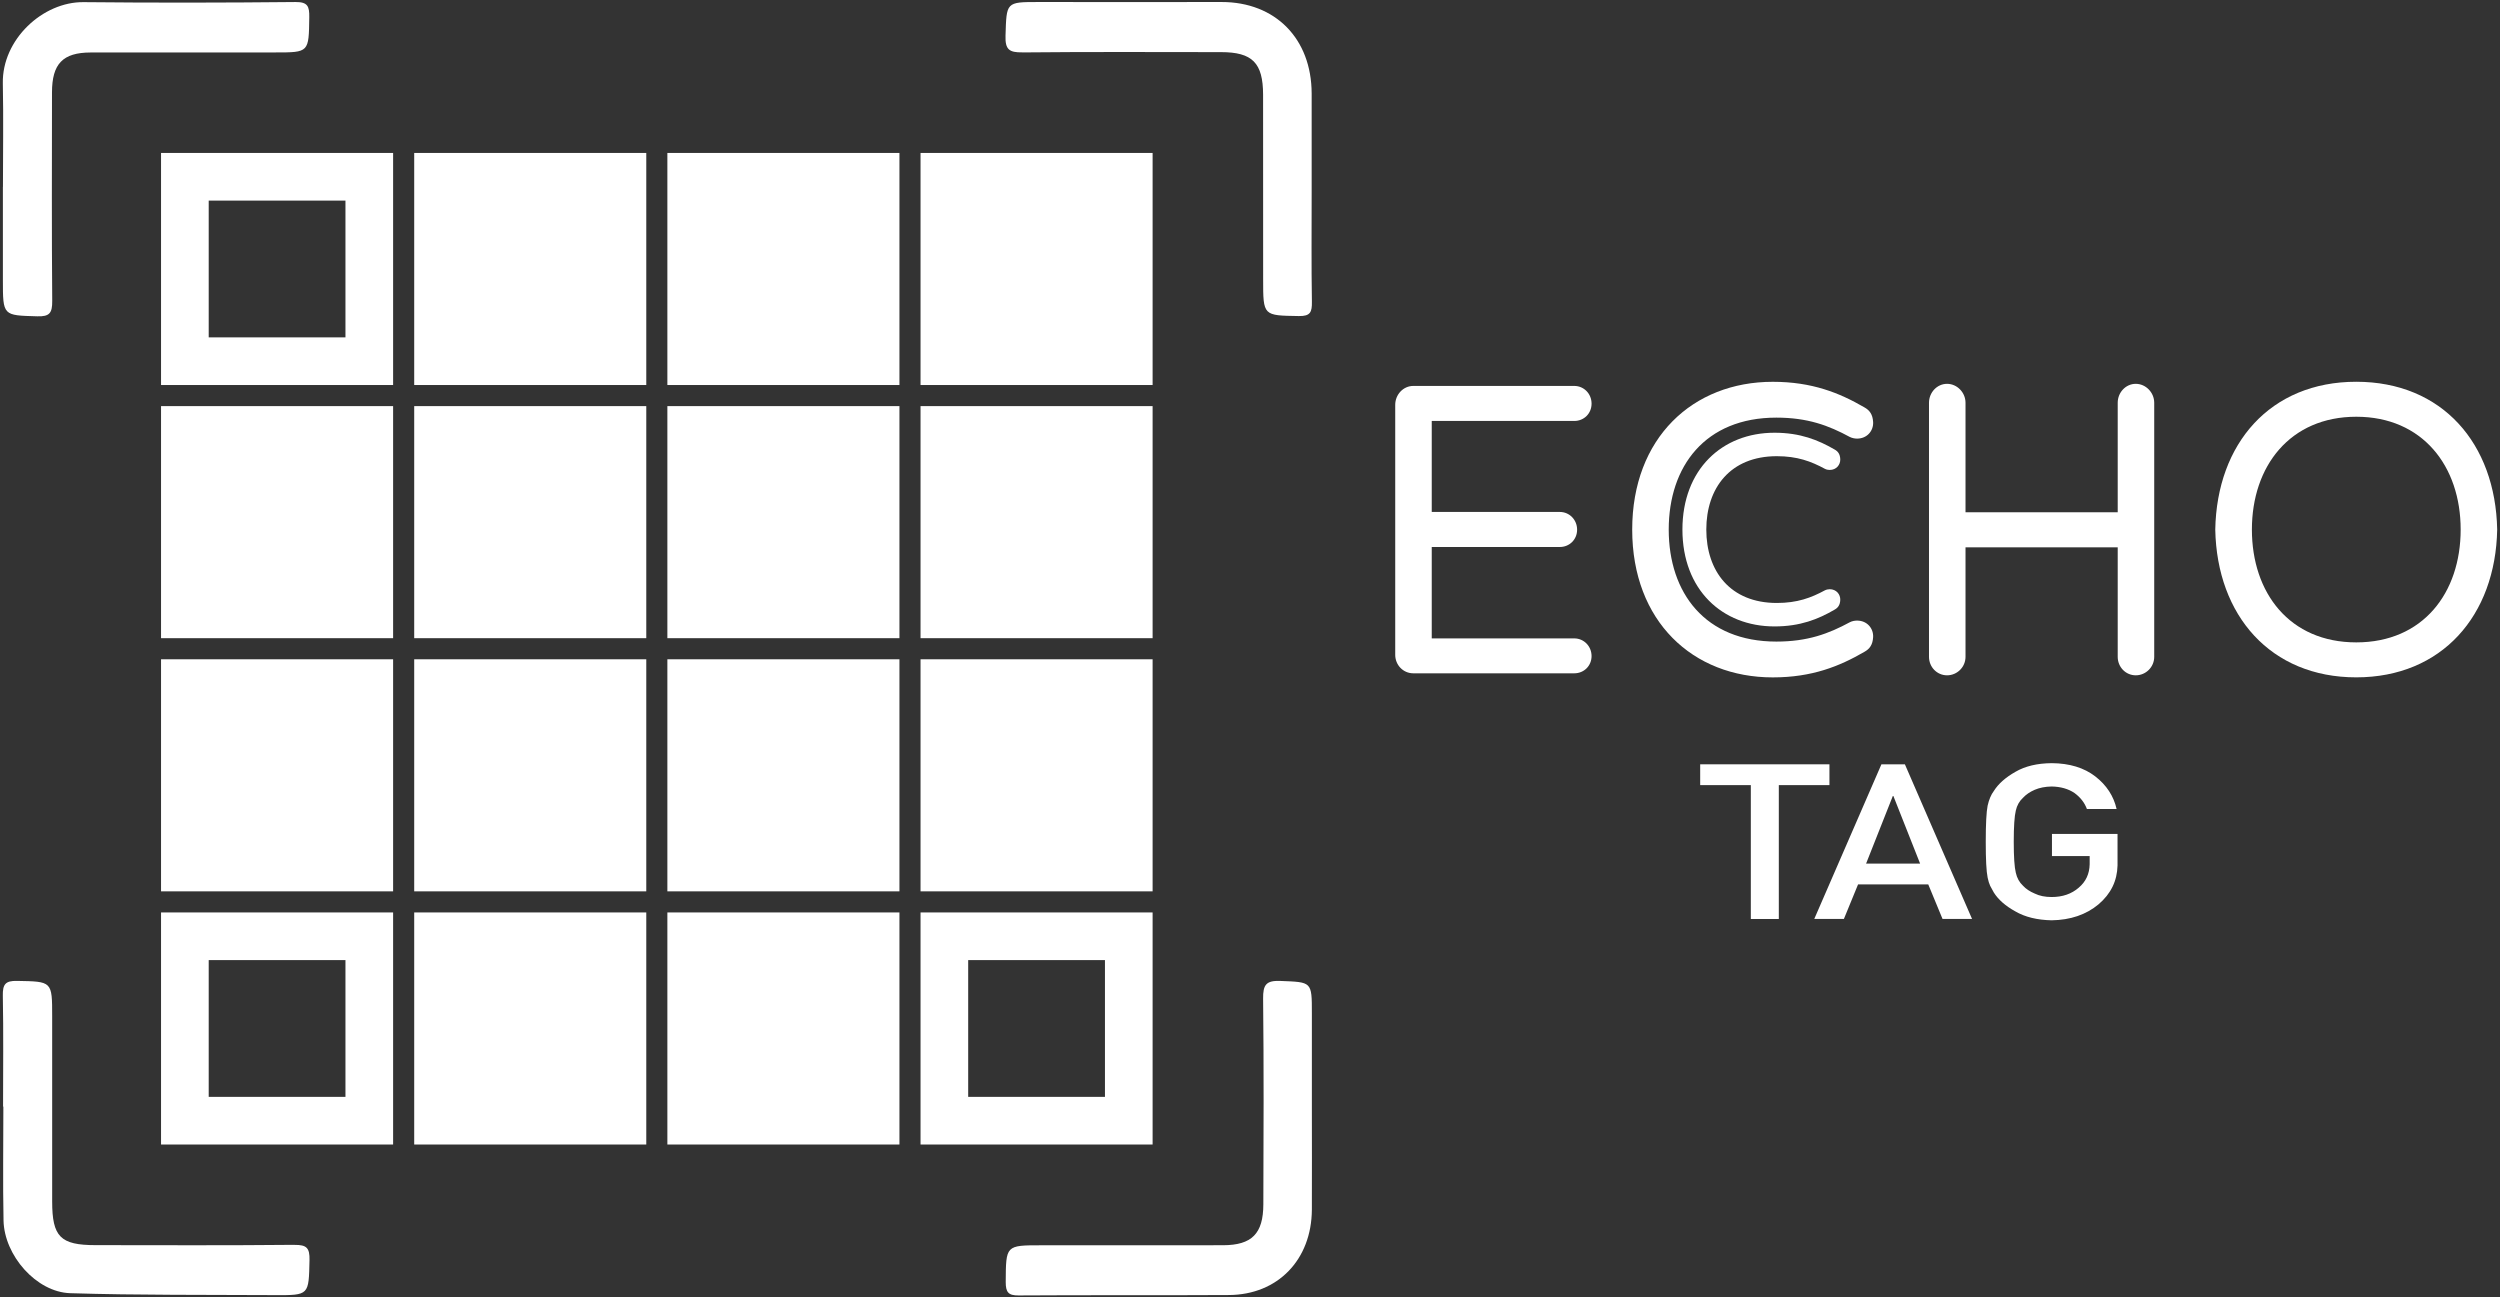 <svg width="237" height="123" viewBox="0 0 237 123" fill="none" xmlns="http://www.w3.org/2000/svg">
<rect x="0" y="0" width="237" height="123" fill="#333333" stroke="none"/>
<path d="M165.978 74.429H161.178V72.457H173.431V74.429H168.631V87.12H165.978V74.429Z" fill="white"/>
<path d="M182.785 83.838H176.146L174.802 87.114H171.993L178.359 72.457H180.583L186.95 87.114H184.151L182.797 83.838H182.785ZM182.027 81.872L179.491 75.458H179.441L176.904 81.872H182.022H182.027Z" fill="white"/>
<path d="M194.521 79.059H200.742V82.043C200.709 83.506 200.112 84.735 198.941 85.73C197.765 86.713 196.282 87.216 194.498 87.245C193.121 87.216 191.973 86.936 191.053 86.399C190.117 85.884 189.436 85.284 189.013 84.609C188.885 84.386 188.767 84.175 188.667 83.975C188.572 83.769 188.489 83.506 188.427 83.192C188.305 82.603 188.249 81.471 188.249 79.796C188.249 78.121 188.31 76.955 188.427 76.378C188.556 75.8 188.751 75.337 189.018 74.983C189.442 74.308 190.122 73.702 191.059 73.171C191.979 72.633 193.127 72.359 194.504 72.348C196.193 72.359 197.57 72.782 198.635 73.605C199.7 74.434 200.374 75.463 200.653 76.692H197.838C197.62 76.098 197.23 75.595 196.661 75.177C196.07 74.777 195.346 74.577 194.498 74.56C193.874 74.571 193.339 74.68 192.887 74.874C192.43 75.074 192.062 75.326 191.783 75.629C191.438 75.943 191.209 76.349 191.098 76.847C190.97 77.372 190.903 78.356 190.903 79.796C190.903 81.237 190.97 82.22 191.098 82.729C191.209 83.237 191.438 83.649 191.783 83.969C192.062 84.272 192.436 84.518 192.887 84.707C193.339 84.93 193.874 85.038 194.498 85.038C195.535 85.038 196.388 84.741 197.063 84.152C197.737 83.586 198.083 82.843 198.1 81.923V81.157H194.526V79.07L194.521 79.059Z" fill="white"/>
<path d="M150.881 62.19C150.881 63.127 150.157 63.83 149.242 63.83H133.979C133.025 63.83 132.267 63.047 132.267 62.075V38.381C132.267 37.403 133.031 36.586 133.979 36.586H149.242C150.157 36.586 150.881 37.329 150.881 38.267C150.881 39.204 150.157 39.907 149.242 39.907H135.729V48.533H147.871C148.785 48.533 149.51 49.276 149.51 50.214C149.51 51.151 148.785 51.855 147.871 51.855H135.729V60.52H149.242C150.157 60.52 150.881 61.264 150.881 62.201V62.19Z" fill="white"/>
<path d="M177.573 60.393C177.534 61.136 177.233 61.525 176.737 61.799C174.379 63.165 171.787 64.217 168.057 64.217C160.481 64.217 154.733 58.907 154.733 50.206C154.733 41.506 160.481 36.195 168.057 36.195C171.787 36.195 174.379 37.247 176.737 38.613C177.233 38.888 177.534 39.276 177.573 40.02C177.612 40.837 177.005 41.58 176.051 41.58C175.862 41.58 175.594 41.54 175.366 41.426C173.348 40.334 171.368 39.591 168.397 39.591C161.657 39.591 158.195 44.198 158.195 50.206C158.195 56.214 161.657 60.822 168.397 60.822C171.368 60.822 173.348 60.078 175.366 58.987C175.594 58.867 175.862 58.832 176.051 58.832C177.005 58.832 177.612 59.575 177.573 60.393Z" fill="white"/>
<path d="M174.457 56.881C174.435 57.367 174.234 57.624 173.91 57.801C172.366 58.699 170.666 59.385 168.224 59.385C163.263 59.385 159.494 55.909 159.494 50.204C159.494 44.499 163.257 41.023 168.224 41.023C170.666 41.023 172.366 41.715 173.91 42.607C174.234 42.784 174.435 43.041 174.457 43.527C174.479 44.065 174.083 44.55 173.459 44.55C173.336 44.55 173.158 44.528 173.007 44.448C171.686 43.733 170.387 43.247 168.442 43.247C164.026 43.247 161.758 46.265 161.758 50.204C161.758 54.143 164.026 57.161 168.442 57.161C170.387 57.161 171.686 56.675 173.007 55.96C173.158 55.886 173.331 55.858 173.459 55.858C174.083 55.858 174.479 56.343 174.457 56.881Z" fill="white"/>
<path d="M204.22 38.182V62.265C204.22 63.242 203.423 64.02 202.47 64.02C201.517 64.02 200.759 63.237 200.759 62.265V51.884H186.331V62.265C186.331 63.242 185.534 64.02 184.581 64.02C183.627 64.02 182.869 63.237 182.869 62.265V38.182C182.869 37.204 183.633 36.387 184.581 36.387C185.528 36.387 186.331 37.204 186.331 38.182V48.563H200.759V38.182C200.759 37.204 201.522 36.387 202.47 36.387C203.418 36.387 204.22 37.204 204.22 38.182Z" fill="white"/>
<path d="M236.733 50.202C236.582 58.36 231.481 64.213 223.37 64.213C215.259 64.213 210.163 58.36 210.007 50.202C210.158 42.045 215.22 36.191 223.37 36.191C231.52 36.191 236.577 42.045 236.733 50.202ZM233.271 50.202C233.271 44.189 229.653 39.507 223.376 39.507C217.098 39.507 213.48 44.189 213.48 50.202C213.48 56.216 217.059 60.898 223.376 60.898C229.692 60.898 233.271 56.216 233.271 50.202Z" fill="white"/>
<path d="M8.597 4.976C14.428 4.965 20.259 4.976 26.091 4.971C29.307 4.971 29.274 4.971 29.319 1.632C29.335 0.609 29.179 0.18 28.009 0.192C21.313 0.26 14.618 0.272 7.923 0.203C4.048 0.163 0.185 3.753 0.268 7.903C0.335 11.173 0.28 14.443 0.28 17.712H0.274V26.539C0.274 29.951 0.274 29.894 3.541 29.986C4.7 30.02 4.962 29.677 4.951 28.522C4.895 21.937 4.923 15.351 4.929 8.766C4.929 6.045 5.955 4.982 8.592 4.976H8.597Z" fill="white"/>
<path d="M96.906 4.97C103.189 4.907 109.472 4.936 115.749 4.942C118.726 4.942 119.735 5.959 119.741 8.978C119.752 14.814 119.746 20.645 119.746 26.481C119.746 29.962 119.746 29.905 123.136 29.962C124.228 29.98 124.384 29.585 124.368 28.608C124.312 25.155 124.345 21.702 124.345 18.244C124.345 15.117 124.345 11.99 124.345 8.863C124.334 3.661 120.9 0.186 115.805 0.191C110.024 0.203 104.243 0.191 98.462 0.191C95.351 0.191 95.423 0.191 95.323 3.387C95.278 4.713 95.691 4.976 96.901 4.965L96.906 4.97Z" fill="white"/>
<path d="M27.919 118.01C21.631 118.073 15.348 118.044 9.06 118.039C5.72 118.039 4.946 117.25 4.946 113.894C4.946 108.052 4.946 102.216 4.946 96.373C4.946 93.001 4.946 93.052 1.612 92.989C0.508 92.966 0.246 93.315 0.268 94.396C0.335 97.9 0.291 101.404 0.291 104.908H0.319C0.319 108.504 0.263 112.105 0.335 115.701C0.402 119.016 3.44 122.492 6.657 122.595C13.118 122.795 19.59 122.738 26.057 122.778C29.319 122.795 29.268 122.783 29.341 119.468C29.369 118.296 29.068 118.004 27.919 118.016V118.01Z" fill="white"/>
<path d="M121.376 92.993C120.027 92.941 119.726 93.353 119.743 94.69C119.815 101.178 119.788 107.672 119.765 114.16C119.76 116.95 118.678 118.042 115.941 118.048C110.205 118.059 104.463 118.048 98.726 118.053C95.331 118.053 95.365 118.053 95.342 121.535C95.342 122.501 95.588 122.815 96.558 122.809C103.208 122.764 109.853 122.809 116.504 122.769C121.142 122.741 124.337 119.419 124.365 114.675C124.381 111.405 124.365 108.135 124.365 104.871C124.365 101.927 124.365 98.989 124.365 96.045C124.365 93.032 124.365 93.112 121.365 92.993H121.376Z" fill="white"/>
<path d="M37.267 36.5H15.267V14.5H37.267V36.5ZM19.785 31.983H32.75V19.017H19.785V31.983Z" fill="white"/>
<path d="M61.267 14.5H39.267V36.5H61.267V14.5Z" fill="white"/>
<path d="M85.267 14.5H63.267V36.5H85.267V14.5Z" fill="white"/>
<path d="M109.267 14.5H87.267V36.5H109.267V14.5Z" fill="white"/>
<path d="M37.267 38.5H15.267V60.5H37.267V38.5Z" fill="white"/>
<path d="M61.267 38.5H39.267V60.5H61.267V38.5Z" fill="white"/>
<path d="M85.267 38.5H63.267V60.5H85.267V38.5Z" fill="white"/>
<path d="M109.267 38.5H87.267V60.5H109.267V38.5Z" fill="white"/>
<path d="M37.267 62.5H15.267V84.5H37.267V62.5Z" fill="white"/>
<path d="M61.267 62.5H39.267V84.5H61.267V62.5Z" fill="white"/>
<path d="M85.267 62.5H63.267V84.5H85.267V62.5Z" fill="white"/>
<path d="M109.267 62.5H87.267V84.5H109.267V62.5Z" fill="white"/>
<path d="M37.267 108.5H15.267V86.5H37.267V108.5ZM19.785 103.983H32.75V91.017H19.785V103.983Z" fill="white"/>
<path d="M61.267 86.5H39.267V108.5H61.267V86.5Z" fill="white"/>
<path d="M85.267 86.5H63.267V108.5H85.267V86.5Z" fill="white"/>
<path d="M109.267 108.5H87.267V86.5H109.267V108.5ZM91.784 103.983H104.75V91.017H91.784V103.983Z" fill="white"/>
</svg>
